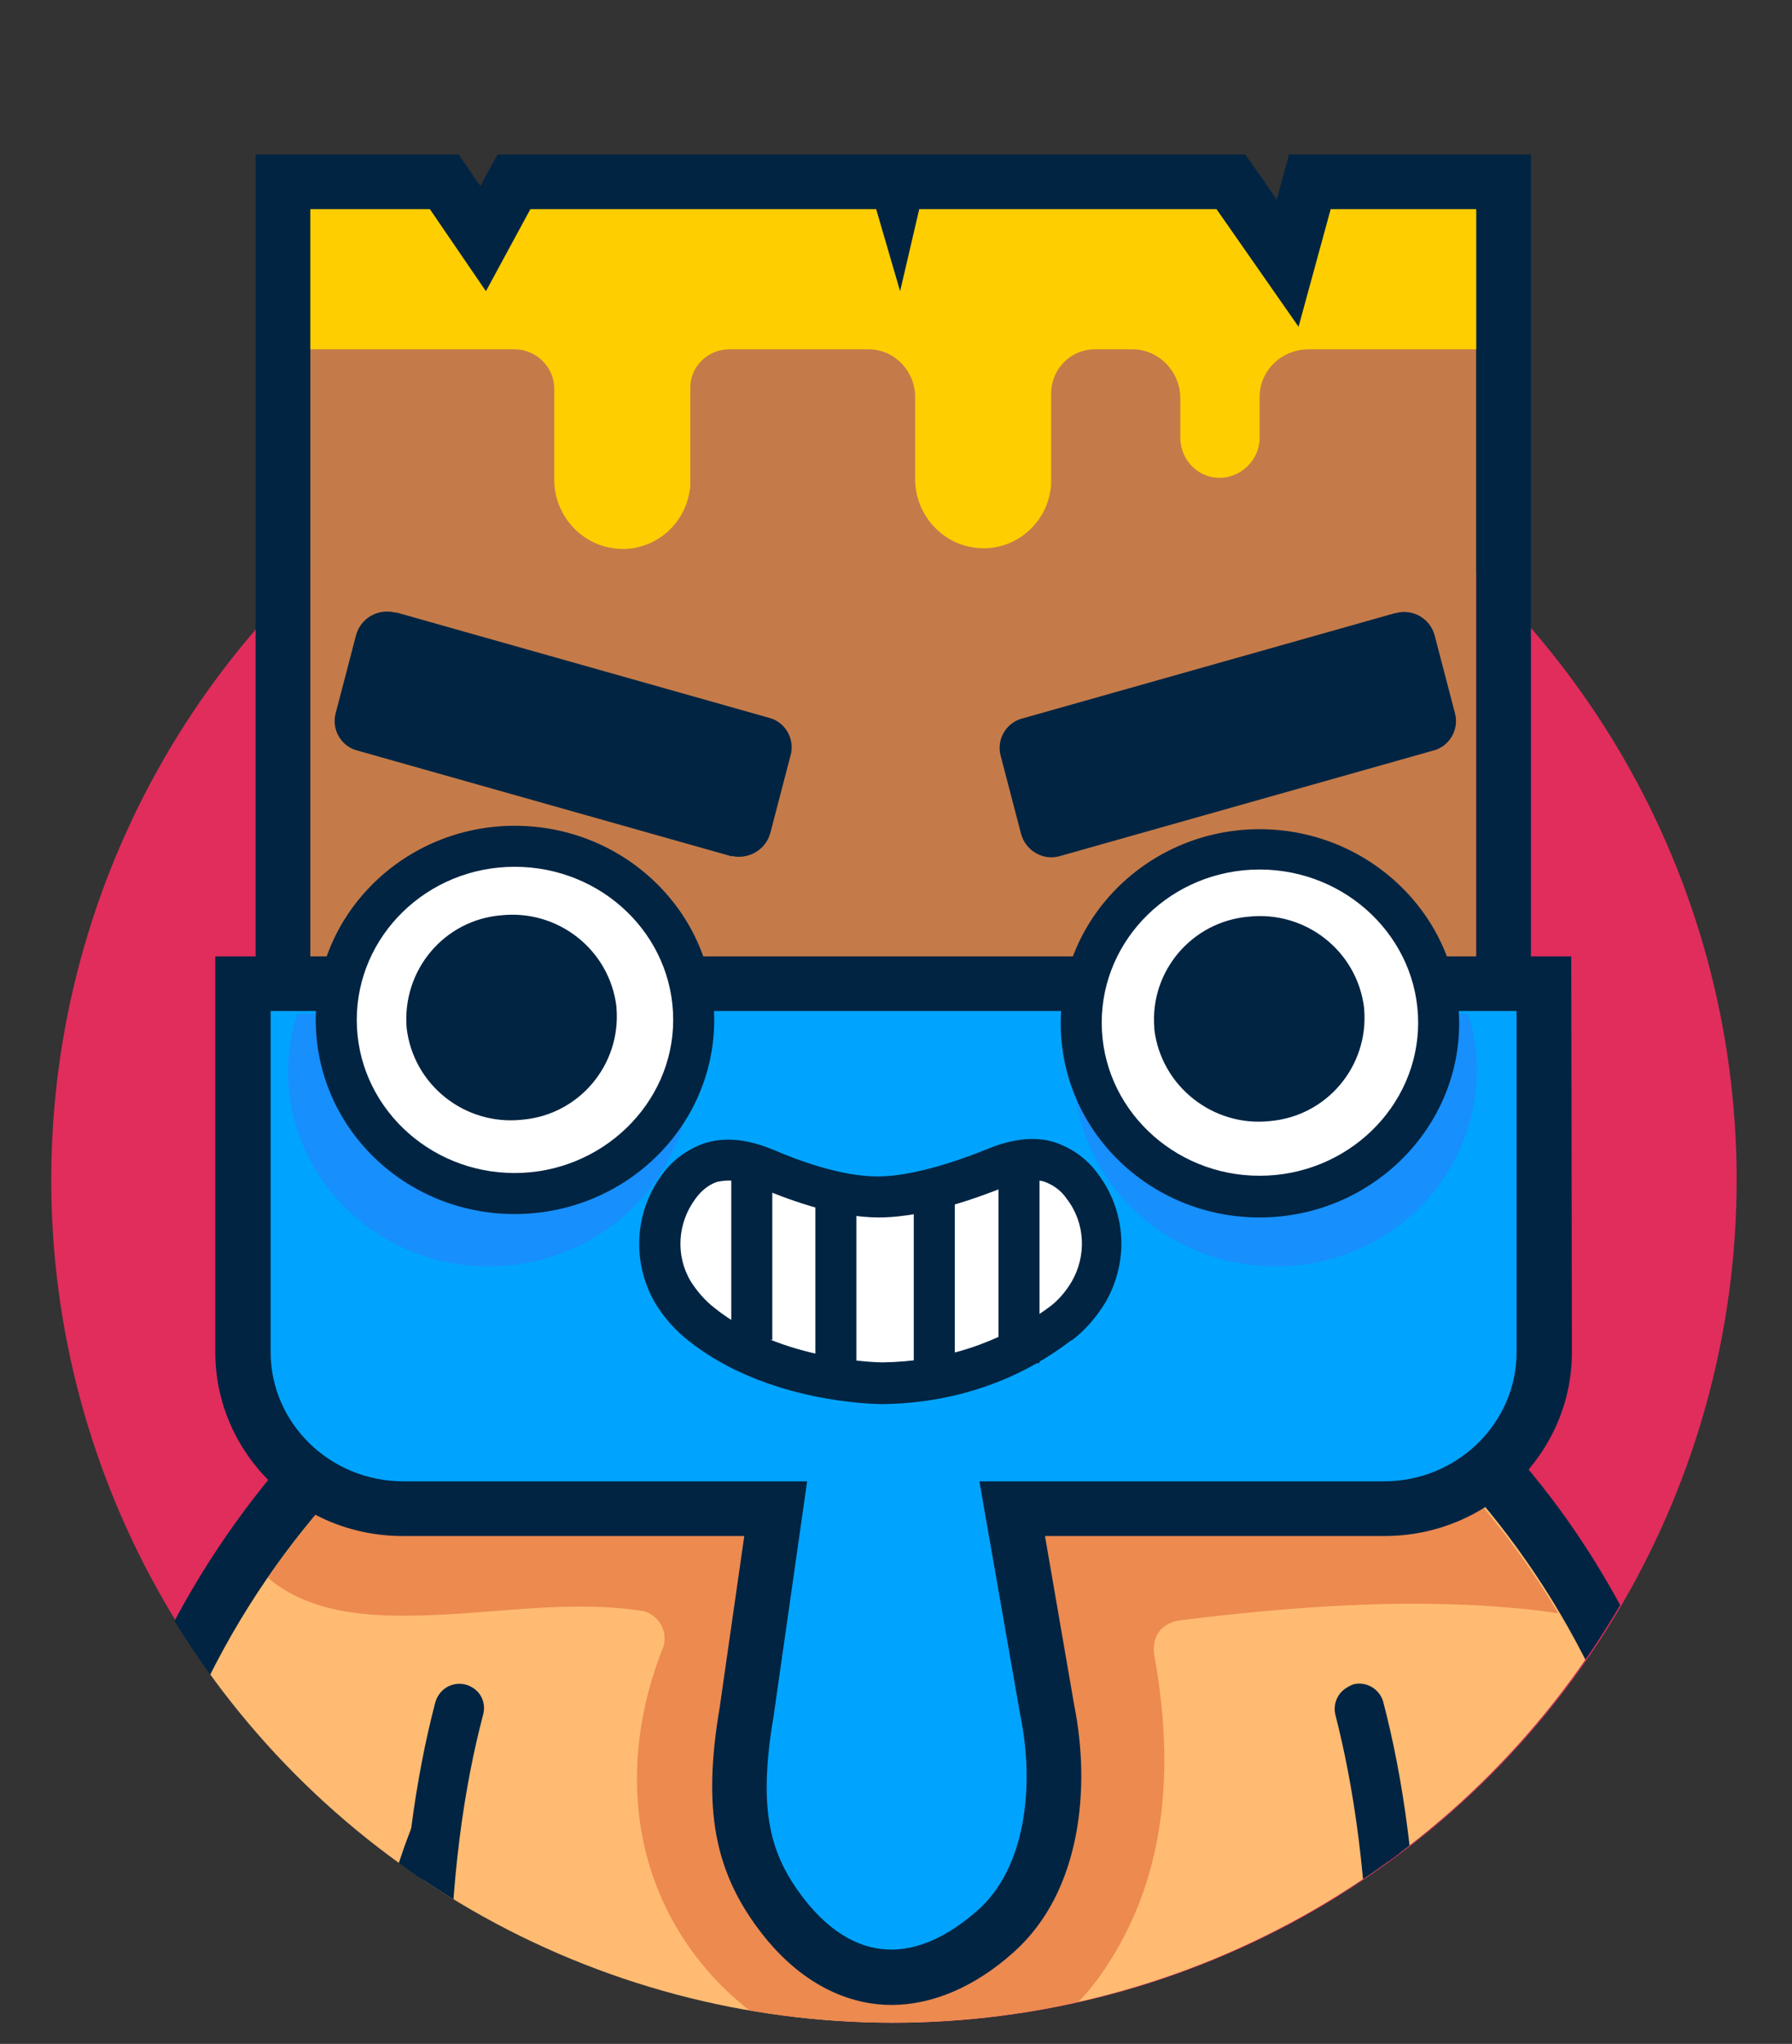 <?xml version="1.0" encoding="UTF-8"?>
<!-- Generator: Adobe Illustrator 24.3.0, SVG Export Plug-In . SVG Version: 6.00 Build 0)  -->
<svg version="1.1" id="Camada_1" xmlns="http://www.w3.org/2000/svg" xmlns:xlink="http://www.w3.org/1999/xlink" x="0px" y="0px" viewBox="0 0 262.2 299" style="enable-background:new 0 0 262.2 299;" xml:space="preserve">
<rect x="0" y="0" width="262.2" height="299" fill="#333333" stroke="none"/>
<style type="text/css">
	.st0{fill:#E02D5C;}
	.st1{clip-path:url(#SVGID_2_);}
	.st2{fill:#012442;}
	.st3{fill:#FFBB71;}
	.st4{opacity:0.75;enable-background:new    ;}
	.st5{fill:#E57A45;}
	.st6{fill:#C47B49;}
	.st7{fill:#FFCE00;}
	.st8{fill:#00A4FF;}
	.st9{fill:#178FFC;}
	.st10{fill:#FFFFFF;}
</style>
<g>
	<circle class="st0" cx="130.8" cy="172.6" r="123.3"/>
</g>
<g>
	<defs>
		<circle id="SVGID_1_" cx="130.6" cy="172.6" r="123.3"/>
	</defs>
	<clipPath id="SVGID_2_">
		<use xlink:href="#SVGID_1_" style="overflow:visible;"/>
	</clipPath>
	<g class="st1">
		<g>
			<path class="st2" d="M222.9,298.1c-12.5,0-23.7-7.9-26.6-19.4c-9.3-37.2-33-47.3-34-47.7l0.6,0.2l19.8-46.6     c5.2,1.8,51.2,19.9,66.9,83c3.4,13.5-5.9,26.9-20.6,29.9C226.9,297.9,224.9,298.1,222.9,298.1z"/>
		</g>
		<g>
			<path class="st3" d="M224.1,290c-8.3,0-15.8-5.2-17.7-13c-10.6-42.7-44.2-57.5-44.5-57.7c-9.2-3.8-13.3-13.6-9.2-22     s14.9-12.1,24.1-8.4c2.1,0.8,50.3,21.2,65.1,80.7c2.2,9-3.9,17.9-13.7,19.9C226.8,289.8,225.4,290,224.1,290z"/>
		</g>
		<g>
			<path class="st2" d="M40.3,298.9c-2,0-4.1-0.2-6.1-0.6c-14.7-3.1-23.9-16.5-20.6-29.9c15.7-63.1,65.7-84.8,70.8-86.6l19.8,46.6     c-1.2,1.1-2.3,2.2-3.3,3.4c-1,0.4-24.8,10.5-34,47.7C64,291.1,52.7,298.9,40.3,298.9z"/>
		</g>
		<g>
			<path class="st3" d="M39.1,290.9c-1.4,0-2.7-0.1-4.1-0.4c-9.8-2-16-11-13.7-19.9c14.8-59.4,64.9-80.6,66.9-81.5l20.3,26.9     l0.3,0.3c-1.4,0.6-41.4,19.1-52,61.7C54.9,285.6,47.4,290.9,39.1,290.9z"/>
		</g>
		<g id="peito">
			<g>
				<path class="st3" d="M203.5,303.8c0,0,7.6-93.6-43.8-120.2l-56.4,2.2c-45.1,15.9-42.6,118.1-42.6,118.1L203.5,303.8z"/>
			</g>
		</g>
		<g>
			<path class="st2" d="M69,246.8c-1.7-1-3.9-0.4-4.9,1.3c-0.2,0.3-0.3,0.6-0.4,0.9c-2.8,10.7-5.1,25.2-5.1,44     c0.1,1.9,1.7,3.4,3.6,3.3l0,0c1.9,0.1,3.6-1.4,3.6-3.3c0-18,2.2-32,4.9-42.2C71.1,249.3,70.5,247.6,69,246.8L69,246.8z"/>
		</g>
		<g>
			<path class="st2" d="M197.2,246.8c-1.5,0.8-2.2,2.5-1.8,4.1c2.6,10.1,4.8,24.1,4.9,42.1c0.1,1.9,1.7,3.4,3.6,3.3l0,0     c1.9,0.1,3.6-1.4,3.6-3.3c0-18.8-2.3-33.3-5.1-44c-0.5-1.9-2.5-3.1-4.4-2.6C197.8,246.5,197.5,246.6,197.2,246.8L197.2,246.8z"/>
		</g>
		<g class="st4">
			<path class="st5" d="M129.1,302.6c12.3-0.5,24-2.7,31.6-13.2c10.1-14,11.2-30.7,8.2-47.2c-0.5-2.9,1.2-4.9,4-5.2     c17.2-2.1,34.9-3.4,52.2-1.4l2.9,0.4c-20-33.6-49.7-46.1-51.3-46.8c-3.2-1.3-6.7-1.7-10.1-1.3c-2.2-1.6-4.5-3-6.9-4.2l-56.4,2.2     c-4.5,1.6-8.6,4-12.1,7.2l-3-3.9c-1.5,0.6-28.7,12.1-49,41.6c6,5.2,14.8,5.8,23,5.5c10.7-0.3,21.4-2.3,32-0.6     c2.2,0.6,3.5,2.9,2.9,5.1c-7.1,17.6-4.8,36.9,9.2,50.4c6.1,5.8,13.6,9.9,21.7,11.9C128.4,302.7,128.7,302.7,129.1,302.6z"/>
		</g>
	</g>
</g>
<g>
	<polygon class="st6" points="216,30.6 194.7,30.6 189.9,47.8 178,30.6 134.5,30.6 131.7,42.6 128.2,30.6 77.5,30.6 71.1,42.6    62.9,30.6 45.4,30.6 45.4,143.7 216,143.7  "/>
</g>
<g>
	<path class="st7" d="M218.2,28.8l-24.6-1.7l-4,11.9l-8.9-10.3L74.6,28.7L70.2,34l-5.6-5.2H44.1v22.3h31.2c3.1,0,5.7,2.5,5.8,5.6   v13.5c0,5,3.7,9.3,8.6,10c5.4,0.8,10.4-3,11.2-8.4c0.1-0.4,0.1-0.8,0.1-1.2V56.7c0-3.1,2.6-5.6,5.7-5.6c0,0,0,0,0,0h20.2   c3.8-0.1,6.9,3,7,6.8c0,0,0,0,0,0v12.2c0,5,3.7,9.3,8.6,10c5.4,0.8,10.4-3,11.2-8.4c0.1-0.4,0.1-0.8,0.1-1.2V57.4   c0.1-3.5,2.9-6.3,6.4-6.3h5.3c3.9-0.1,7.1,3.1,7.2,7c0,0,0,0,0,0v6.1c0.1,3.2,2.7,5.8,5.9,5.7c3-0.1,5.5-2.5,5.7-5.5v-6.3   c0-3.9,3.2-7,7.2-7c0,0,0,0,0,0h26.6L218.2,28.8z"/>
</g>
<g>
	<path class="st2" d="M216,30.6v113.1H45.4V30.6h17.5l8.2,12l6.5-12h50.6l3.5,12l2.8-12H178l12,17.2l4.7-17.2H216 M224,22.6h-35.4   l-1.6,5.9l-0.2,0.7l-2.2-3.2l-2.4-3.4H72.8l-2.3,4.2l-0.2,0.4l-0.8-1.1l-2.4-3.5H37.4v129.1H224V22.6z"/>
</g>
<g>
	<path class="st8" d="M130.4,289.3c-6,0-11.4-3.1-16-9.2c-6-7.9-7.4-15.9-5.1-29.6l4.2-29.7H59c-12.9,0-23.4-10.3-23.4-22.9v-53.9   h190.4v53.9c0,12.6-10.5,22.9-23.4,22.9h-54.4l5.2,29.6c2.1,10.5,1.3,24.5-7.6,32.3C140.7,287,135.4,289.3,130.4,289.3z"/>
</g>
<g>
	<path class="st2" d="M221.9,147.9v49.9c0,10.4-8.7,18.9-19.4,18.9h-59.2l6,34.3c2.1,10.2,0.8,22.3-6.3,28.5   c-3.2,2.8-7.6,5.7-12.6,5.7c-4.1,0-8.6-2-12.9-7.6c-4.7-6.2-6.7-12.5-4.3-26.6l4.9-34.3H59c-10.7,0-19.4-8.5-19.4-18.9v-49.9H221.9    M229.9,139.9H31.5v57.9c0,14.8,12.3,26.9,27.4,26.9h50l-3.6,25.1c-2.5,14.7-0.8,23.9,5.9,32.7s14.2,10.8,19.2,10.8   c6,0,12.2-2.6,17.9-7.7c10.1-9,11.2-24.5,8.9-36l-4.3-24.9h49.7c15.1,0,27.4-12.1,27.4-26.9L229.9,139.9L229.9,139.9z"/>
</g>
<g>
	<path class="st9" d="M158.6,148.3h56.2c1.2,3.7,1.6,7.6,1.1,11.4c-1.7,15.7-16.2,27.1-32.4,25.4s-27.9-15.8-26.2-31.5   C157.6,151.8,158,150,158.6,148.3z"/>
</g>
<g>
	<path class="st9" d="M99.8,148.3H43.5c-1.2,3.7-1.6,7.6-1.2,11.4c1.7,15.7,16.2,27.1,32.4,25.4s27.9-15.8,26.2-31.5   C100.8,151.8,100.4,150,99.8,148.3z"/>
</g>
<g>
	<ellipse class="st10" cx="184.3" cy="149.7" rx="26.1" ry="25.4"/>
	<path class="st2" d="M184.3,178.1c-16.1,0-29.1-12.7-29.1-28.4c0-15.7,13.1-28.4,29.1-28.4s29.2,12.7,29.2,28.4   C213.5,165.3,200.4,178.1,184.3,178.1z M184.3,127.2c-12.8,0-23.1,10.1-23.1,22.4c0,12.4,10.4,22.4,23.1,22.4   c12.8,0,23.2-10.1,23.2-22.4C207.5,137.3,197.1,127.2,184.3,127.2z"/>
</g>
<g>
	<ellipse class="st10" cx="75.3" cy="149.2" rx="26.2" ry="25.4"/>
	<path class="st2" d="M75.3,177.6c-16.1,0-29.1-12.7-29.1-28.4c0-15.7,13.1-28.4,29.1-28.4c16.1,0,29.2,12.7,29.2,28.4   C104.5,164.9,91.4,177.6,75.3,177.6z M75.3,126.8c-12.8,0-23.1,10.1-23.1,22.4c0,12.4,10.4,22.4,23.1,22.4s23.2-10.1,23.2-22.4   C98.5,136.8,88.1,126.8,75.3,126.8z"/>
</g>
<g id="olho">
	<g>
		<path class="st2" d="M59.5,150.4c1,8.4,8.6,14.3,16.9,13.4c8.3-0.7,14.5-8,13.8-16.4c0,0,0-0.1,0-0.1c-1-8.4-8.6-14.3-16.9-13.4    C65,134.6,58.8,141.9,59.5,150.4C59.5,150.3,59.5,150.3,59.5,150.4z"/>
	</g>
</g>
<g id="olho-2">
	<g>
		<path class="st2" d="M168.9,150.6c1,8.3,8.6,14.3,16.9,13.4c8.3-0.7,14.5-8,13.8-16.4c0,0,0-0.1,0-0.1c-1-8.4-8.6-14.3-16.9-13.4    c-8.3,0.7-14.5,8-13.8,16.3C168.9,150.5,168.9,150.6,168.9,150.6z"/>
	</g>
</g>
<g>
	<path class="st2" d="M155.2,125.2l54.5-15.4c2.4-0.6,3.8-3.1,3.2-5.4l-3-11.5c-0.7-2.5-3.3-3.9-5.7-3.2c0,0,0,0-0.1,0l-54.5,15.4   c-2.4,0.6-3.8,3.1-3.2,5.4l3,11.5C150.1,124.5,152.7,126,155.2,125.2C155.2,125.3,155.2,125.3,155.2,125.2z"/>
</g>
<g>
	<path class="st2" d="M106.8,125.2l-54.5-15.4c-2.4-0.6-3.8-3.1-3.2-5.4l3-11.5c0.7-2.5,3.2-3.9,5.7-3.3c0.1,0,0.1,0,0.2,0   l54.5,15.4c2.4,0.6,3.8,3.1,3.2,5.4l-3,11.5c-0.7,2.5-3.3,3.9-5.7,3.3C106.9,125.3,106.9,125.3,106.8,125.2z"/>
</g>
<g>
	<path class="st10" d="M155.3,193.7c1.7-1.3,3.1-2.8,4.1-4.6c2.9-4.9,2.5-11-0.9-15.5c-1.2-1.6-2.8-2.8-4.6-3.5   c-2.6-0.8-5.4-0.2-7.9,0.8s-10.8,4.3-17.4,4.3s-14.2-3.3-16.7-4.3s-5.3-1.6-7.9-0.8c-1.9,0.7-3.5,1.9-4.6,3.5   c-3.4,4.5-3.7,10.6-0.9,15.5c1.1,1.8,2.5,3.3,4.1,4.6c10.8,8.7,26.5,8.6,26.5,8.6C138.5,202.3,147.7,199.3,155.3,193.7z"/>
</g>
<g>
	<path class="st2" d="M129.1,205.4c-0.8,0-16.9-0.1-28.4-9.3c-1.9-1.5-3.5-3.3-4.8-5.4c-3.5-6-3.1-13.4,1-18.9   c1.5-2.1,3.6-3.6,6-4.5c3-1,6.3-0.7,10,0.8l0.5,0.2c2.8,1.2,9.4,3.8,15,3.8c2.8,0,7.9-0.7,16.3-4.1c3.7-1.5,7.1-1.8,9.9-0.8   c2.5,0.9,4.6,2.5,6.1,4.6c4.1,5.5,4.5,12.8,1,18.8c-1.3,2.1-2.9,4-4.9,5.5l-0.1,0C148.9,202.1,139.3,205.3,129.1,205.4   C129.1,205.4,129.1,205.4,129.1,205.4z M106.6,172.7c-0.6,0-1.2,0.1-1.7,0.2c-1.2,0.4-2.3,1.3-3.1,2.4c-2.7,3.6-3,8.4-0.7,12.2   c0.9,1.4,2,2.7,3.4,3.8c9.8,7.9,24.5,8,24.6,8c8.8-0.1,17.2-2.8,24.3-8c1.4-1,2.5-2.3,3.4-3.8c2.2-3.8,2-8.6-0.7-12.1   c-0.8-1.2-1.9-2-3.2-2.5c-1.4-0.5-3.4-0.2-5.8,0.7c-7.5,3-13.7,4.5-18.5,4.5c-6.8,0-14.1-3-17.3-4.3l-0.5-0.2   C109.2,173,107.8,172.7,106.6,172.7z"/>
</g>
<g>
	<rect x="107" y="169" class="st2" width="6" height="27"/>
</g>
<g>
	<rect x="119.3" y="172.4" class="st2" width="6" height="27"/>
</g>
<g>
	<rect x="133.7" y="174" class="st2" width="6" height="27"/>
</g>
<g>
	<rect x="146.1" y="172.4" class="st2" width="6" height="27"/>
</g>
</svg>